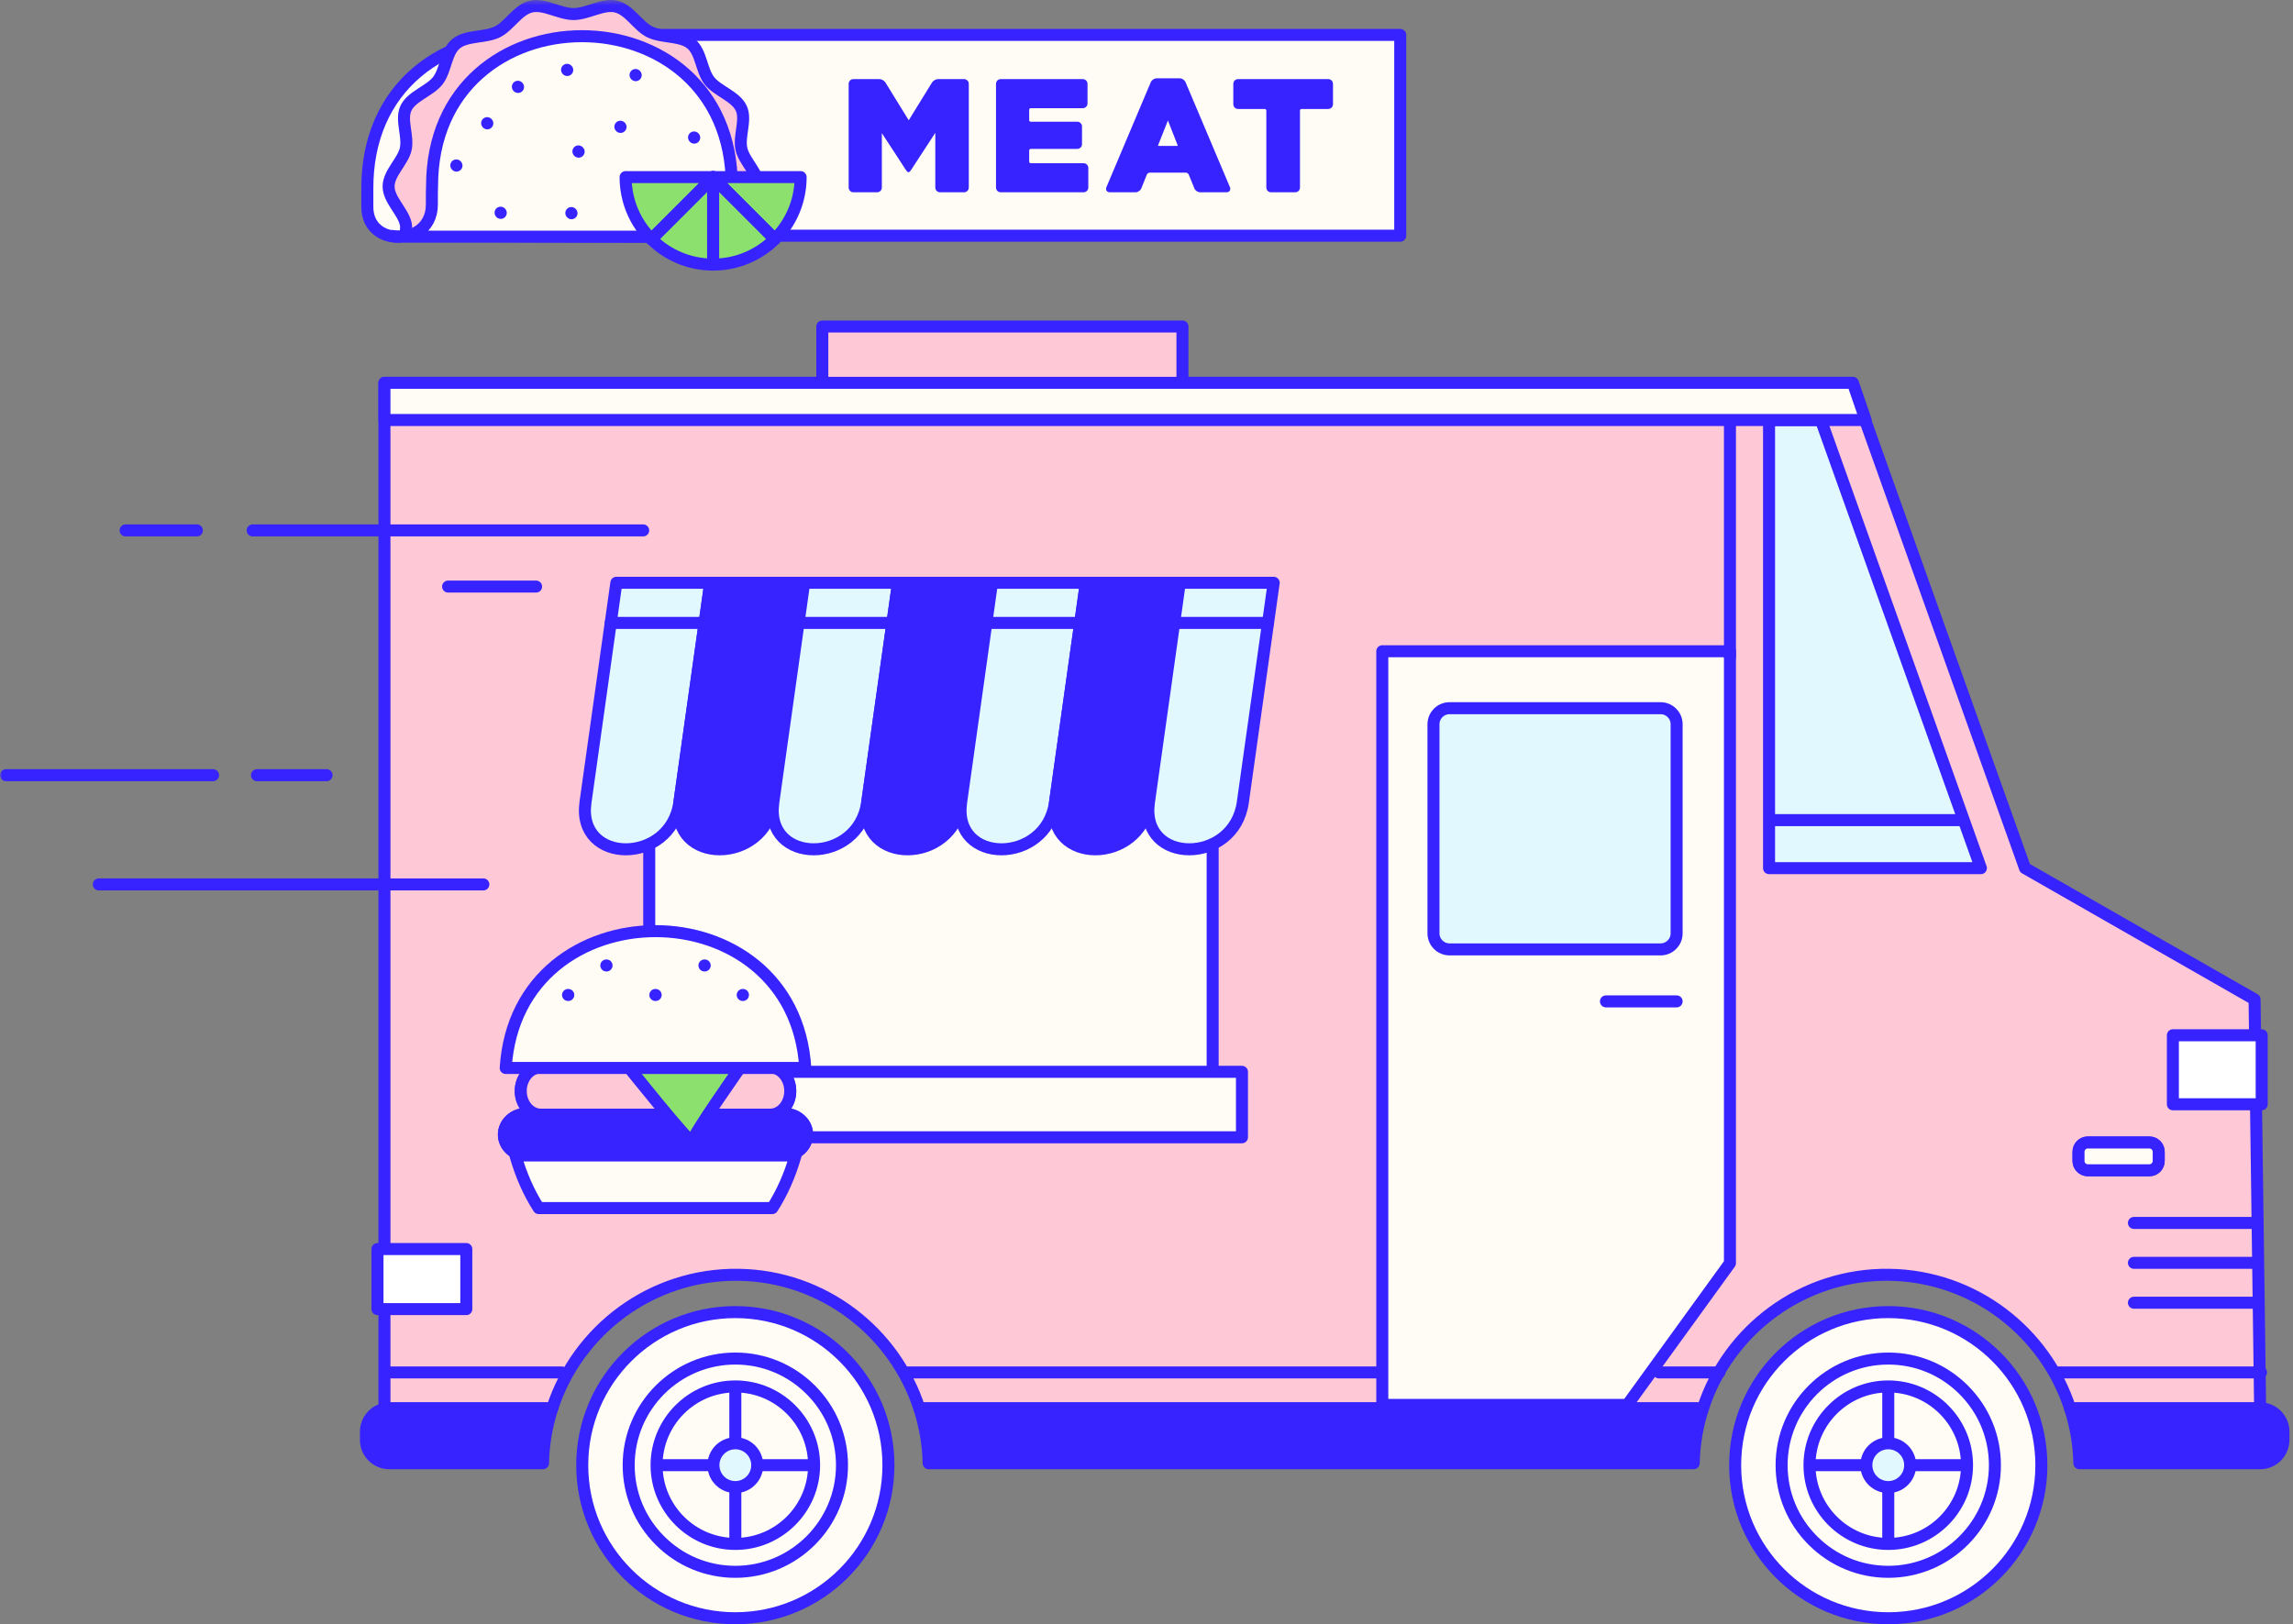 <?xml version="1.0" encoding="UTF-8"?>
<svg width="477px" height="338px" viewBox="0 0 477 338" version="1.1" xmlns="http://www.w3.org/2000/svg" xmlns:xlink="http://www.w3.org/1999/xlink">
    <rect x="0" y="0" width="477" height="338" fill="#808080" stroke="none"/>
    <!-- Generator: Sketch 47.1 (45422) - http://www.bohemiancoding.com/sketch -->
    <title>Group 163</title>
    <desc>Created with Sketch.</desc>
    <defs>
        <polygon id="path-1" points="0 339 501.664 339 501.664 0.426 0 0.426"></polygon>
    </defs>
    <g id="Page-1" stroke="none" stroke-width="1" fill="none" fill-rule="evenodd">
        <g id="21-by-2050" transform="translate(-133, -9836)">
            <g id="Group-163" transform="translate(133, 9835.574)">
                <path d="M184.816,305.287 C184.816,322.877 170.557,337.136 152.967,337.136 C135.378,337.136 121.119,322.877 121.119,305.287 C121.119,287.697 135.378,273.437 152.967,273.437 C170.557,273.437 184.816,287.697 184.816,305.287 Z" id="Fill-4" fill="#FFFCF5"></path>
                <path d="M184.816,305.287 C184.816,322.877 170.557,337.136 152.967,337.136 C135.378,337.136 121.119,322.877 121.119,305.287 C121.119,287.697 135.378,273.437 152.967,273.437 C170.557,273.437 184.816,287.697 184.816,305.287 Z" id="Stroke-6" stroke="#3723FF" stroke-width="2.5" stroke-linecap="round" stroke-linejoin="round"></path>
                <path d="M152.968,327.474 C147.05,327.474 141.481,325.164 137.285,320.97 C133.09,316.775 130.781,311.205 130.781,305.287 C130.781,293.053 140.734,283.101 152.968,283.101 C158.887,283.101 164.457,285.411 168.651,289.605 C172.845,293.798 175.155,299.369 175.155,305.287 C175.155,317.522 165.201,327.474 152.968,327.474" id="Fill-8" fill="#FFFCF5"></path>
                <path d="M152.968,327.474 C147.05,327.474 141.481,325.164 137.285,320.97 C133.09,316.775 130.781,311.205 130.781,305.287 C130.781,293.053 140.734,283.101 152.968,283.101 C158.887,283.101 164.457,285.411 168.651,289.605 C172.845,293.798 175.155,299.369 175.155,305.287 C175.155,317.522 165.201,327.474 152.968,327.474 Z" id="Stroke-10" stroke="#3723FF" stroke-width="2.5" stroke-linecap="round" stroke-linejoin="round"></path>
                <path d="M164.548,293.707 C161.581,290.74 157.485,288.903 152.967,288.903 C143.934,288.903 136.584,296.253 136.584,305.287 C136.584,309.804 138.421,313.899 141.388,316.866 C144.355,319.833 148.451,321.671 152.967,321.671 C162.002,321.671 169.352,314.32 169.352,305.287 C169.352,300.769 167.515,296.674 164.548,293.707" id="Fill-12" fill="#FFFCF5"></path>
                <path d="M164.548,293.707 C161.581,290.74 157.485,288.903 152.967,288.903 C143.934,288.903 136.584,296.253 136.584,305.287 C136.584,309.804 138.421,313.899 141.388,316.866 C144.355,319.833 148.451,321.671 152.967,321.671 C162.002,321.671 169.352,314.32 169.352,305.287 C169.352,300.769 167.515,296.674 164.548,293.707 Z" id="Stroke-14" stroke="#3723FF" stroke-width="2.5" stroke-linecap="round" stroke-linejoin="round"></path>
                <g id="Group-19" transform="translate(152, 289)">
                    <path d="M0.968,0.121 L0.968,32.453" id="Fill-16" fill="#E2F8FF"></path>
                    <path d="M0.968,0.121 L0.968,32.453" id="Stroke-18" stroke="#3723FF" stroke-width="2.5" stroke-linecap="round" stroke-linejoin="round"></path>
                </g>
                <g id="Group-23" transform="translate(136, 305)">
                    <path d="M0.802,0.287 L33.134,0.287" id="Fill-20" fill="#E2F8FF"></path>
                    <path d="M0.802,0.287 L33.134,0.287" id="Stroke-22" stroke="#3723FF" stroke-width="2.5" stroke-linecap="round" stroke-linejoin="round"></path>
                </g>
                <path d="M153.694,265.675 C171.298,265.949 186.101,277.582 191.25,293.466 L354.256,293.466 C359.544,277.128 375.027,265.395 393.07,265.675 C410.673,265.949 425.476,277.582 430.626,293.466 L470.163,293.466 L469.005,208.376 L421.254,181.059 L385.215,80.081 L79.973,80.081 L79.973,293.466 L80.962,293.466 L114.88,293.466 C120.169,277.128 135.651,265.395 153.694,265.675" id="Fill-24" fill="#FFC8D7"></path>
                <path d="M153.694,265.675 C171.298,265.949 186.101,277.582 191.25,293.466 L354.256,293.466 C359.544,277.128 375.027,265.395 393.07,265.675 C410.673,265.949 425.476,277.582 430.626,293.466 L470.163,293.466 L469.005,208.376 L421.254,181.059 L385.215,80.081 L79.973,80.081 L79.973,293.466 L80.962,293.466 L114.88,293.466 C120.169,277.128 135.651,265.395 153.694,265.675 Z" id="Stroke-26" stroke="#3723FF" stroke-width="2.5" stroke-linecap="round" stroke-linejoin="round"></path>
                <polygon id="Fill-28" fill="#FFFCF5" points="359.872 135.931 287.549 135.931 287.549 292.747 338.514 292.747 359.872 263.254"></polygon>
                <polygon id="Stroke-30" stroke="#3723FF" stroke-width="2.5" stroke-linecap="round" stroke-linejoin="round" points="359.872 135.931 287.549 135.931 287.549 292.747 338.514 292.747 359.872 263.254"></polygon>
                <mask id="mask-2" fill="white">
                    <use xlink:href="#path-1"></use>
                </mask>
                <g id="Clip-33"></g>
                <polygon id="Fill-32" fill="#FFFFFF" mask="url(#mask-2)" points="78.527 272.814 97.004 272.814 97.004 260.315 78.527 260.315"></polygon>
                <polygon id="Stroke-34" stroke="#3723FF" stroke-width="2.5" stroke-linecap="round" stroke-linejoin="round" mask="url(#mask-2)" points="78.527 272.814 97.004 272.814 97.004 260.315 78.527 260.315"></polygon>
                <polygon id="Fill-35" fill="#FFFFFF" mask="url(#mask-2)" points="452.011 230.195 470.488 230.195 470.488 215.83 452.011 215.83"></polygon>
                <polygon id="Stroke-36" stroke="#3723FF" stroke-width="2.5" stroke-linecap="round" stroke-linejoin="round" mask="url(#mask-2)" points="452.011 230.195 470.488 230.195 470.488 215.83 452.011 215.83"></polygon>
                <path d="M345.447,147.78 L336.113,147.78 L310.865,147.78 L301.533,147.78 C299.7,147.78 298.201,149.279 298.201,151.111 L298.201,194.636 C298.201,196.468 299.7,197.968 301.533,197.968 L310.865,197.968 L336.113,197.968 L345.447,197.968 C347.279,197.968 348.778,196.468 348.778,194.636 L348.778,151.111 C348.778,149.279 347.279,147.78 345.447,147.78" id="Fill-37" fill="#E2F8FF" mask="url(#mask-2)"></path>
                <path d="M345.447,147.78 L336.113,147.78 L310.865,147.78 L301.533,147.78 C299.7,147.78 298.201,149.279 298.201,151.111 L298.201,194.636 C298.201,196.468 299.7,197.968 301.533,197.968 L310.865,197.968 L336.113,197.968 L345.447,197.968 C347.279,197.968 348.778,196.468 348.778,194.636 L348.778,151.111 C348.778,149.279 347.279,147.78 345.447,147.78 Z" id="Stroke-38" stroke="#3723FF" stroke-width="2.5" stroke-linecap="round" stroke-linejoin="round" mask="url(#mask-2)"></path>
                <polygon id="Fill-39" fill="#FFFCF5" mask="url(#mask-2)" points="135.055 229.317 252.262 229.317 252.262 149.415 135.055 149.415"></polygon>
                <polygon id="Stroke-40" stroke="#3723FF" stroke-width="2.5" stroke-linecap="round" stroke-linejoin="round" mask="url(#mask-2)" points="135.055 229.317 252.262 229.317 252.262 149.415 135.055 149.415"></polygon>
                <polygon id="Fill-41" fill="#FFFCF5" mask="url(#mask-2)" points="128.955 237.062 258.361 237.062 258.361 223.44 128.955 223.44"></polygon>
                <polygon id="Stroke-42" stroke="#3723FF" stroke-width="2.5" stroke-linecap="round" stroke-linejoin="round" mask="url(#mask-2)" points="128.955 237.062 258.361 237.062 258.361 223.44 128.955 223.44"></polygon>
                <path d="M141.33,167.375 C139.5,180.398 119.966,180.398 121.796,167.375 C123.936,152.146 126.077,136.917 128.217,121.687 L147.752,121.687 C145.61,136.917 143.471,152.146 141.33,167.375" id="Fill-43" fill="#E2F8FF" mask="url(#mask-2)"></path>
                <path d="M141.33,167.375 C139.5,180.398 119.966,180.398 121.796,167.375 C123.936,152.146 126.077,136.917 128.217,121.687 L147.752,121.687 C145.61,136.917 143.471,152.146 141.33,167.375 Z" id="Stroke-44" stroke="#3723FF" stroke-width="2.5" stroke-linecap="round" stroke-linejoin="round" mask="url(#mask-2)"></path>
                <path d="M160.864,167.375 C159.034,180.398 139.5,180.398 141.331,167.375 C143.47,152.146 145.611,136.917 147.752,121.687 L167.286,121.687 C165.145,136.917 163.005,152.146 160.864,167.375" id="Fill-45" fill="#3723FF" mask="url(#mask-2)"></path>
                <path d="M160.864,167.375 C159.034,180.398 139.5,180.398 141.331,167.375 C143.47,152.146 145.611,136.917 147.752,121.687 L167.286,121.687 C165.145,136.917 163.005,152.146 160.864,167.375 Z" id="Stroke-46" stroke="#3723FF" stroke-width="2.5" stroke-linecap="round" stroke-linejoin="round" mask="url(#mask-2)"></path>
                <path d="M180.399,167.375 C178.568,180.398 159.035,180.398 160.865,167.375 C163.005,152.146 165.145,136.917 167.286,121.687 L186.82,121.687 C184.679,136.917 182.539,152.146 180.399,167.375" id="Fill-47" fill="#E2F8FF" mask="url(#mask-2)"></path>
                <path d="M180.399,167.375 C178.568,180.398 159.035,180.398 160.865,167.375 C163.005,152.146 165.145,136.917 167.286,121.687 L186.82,121.687 C184.679,136.917 182.539,152.146 180.399,167.375 Z" id="Stroke-48" stroke="#3723FF" stroke-width="2.5" stroke-linecap="round" stroke-linejoin="round" mask="url(#mask-2)"></path>
                <path d="M199.933,167.375 C198.103,180.398 178.569,180.398 180.399,167.375 C182.539,152.146 184.68,136.917 186.82,121.687 L206.355,121.687 C204.213,136.917 202.074,152.146 199.933,167.375" id="Fill-49" fill="#3723FF" mask="url(#mask-2)"></path>
                <path d="M199.933,167.375 C198.103,180.398 178.569,180.398 180.399,167.375 C182.539,152.146 184.68,136.917 186.82,121.687 L206.355,121.687 C204.213,136.917 202.074,152.146 199.933,167.375 Z" id="Stroke-50" stroke="#3723FF" stroke-width="2.5" stroke-linecap="round" stroke-linejoin="round" mask="url(#mask-2)"></path>
                <path d="M219.468,167.375 C217.638,180.398 198.104,180.398 199.935,167.375 C202.074,152.146 204.215,136.917 206.356,121.687 L225.89,121.687 C223.749,136.917 221.609,152.146 219.468,167.375" id="Fill-51" fill="#E2F8FF" mask="url(#mask-2)"></path>
                <path d="M219.468,167.375 C217.638,180.398 198.104,180.398 199.935,167.375 C202.074,152.146 204.215,136.917 206.356,121.687 L225.89,121.687 C223.749,136.917 221.609,152.146 219.468,167.375 Z" id="Stroke-52" stroke="#3723FF" stroke-width="2.5" stroke-linecap="round" stroke-linejoin="round" mask="url(#mask-2)"></path>
                <path d="M239.003,167.375 C237.172,180.398 217.639,180.398 219.469,167.375 C221.609,152.146 223.749,136.917 225.89,121.687 L245.424,121.687 C243.283,136.917 241.143,152.146 239.003,167.375" id="Fill-53" fill="#3723FF" mask="url(#mask-2)"></path>
                <path d="M239.003,167.375 C237.172,180.398 217.639,180.398 219.469,167.375 C221.609,152.146 223.749,136.917 225.89,121.687 L245.424,121.687 C243.283,136.917 241.143,152.146 239.003,167.375 Z" id="Stroke-54" stroke="#3723FF" stroke-width="2.5" stroke-linecap="round" stroke-linejoin="round" mask="url(#mask-2)"></path>
                <path d="M258.537,167.375 C256.707,180.398 237.173,180.398 239.003,167.375 C241.143,152.146 243.284,136.917 245.424,121.687 L264.959,121.687 C262.817,136.917 260.678,152.146 258.537,167.375" id="Fill-55" fill="#E2F8FF" mask="url(#mask-2)"></path>
                <path d="M258.537,167.375 C256.707,180.398 237.173,180.398 239.003,167.375 C241.143,152.146 243.284,136.917 245.424,121.687 L264.959,121.687 C262.817,136.917 260.678,152.146 258.537,167.375 Z" id="Stroke-56" stroke="#3723FF" stroke-width="2.5" stroke-linecap="round" stroke-linejoin="round" mask="url(#mask-2)"></path>
                <path d="M127.044,130.039 L263.785,130.039" id="Stroke-57" stroke="#3723FF" stroke-width="2.5" stroke-linecap="round" stroke-linejoin="round" mask="url(#mask-2)"></path>
                <path d="M359.872,137.06 L359.872,80.081" id="Stroke-58" stroke="#3723FF" stroke-width="2.5" stroke-linecap="round" stroke-linejoin="round" mask="url(#mask-2)"></path>
                <path d="M80.962,293.466 C78.302,293.466 76.126,295.642 76.126,298.301 L76.126,300.042 C76.126,302.702 78.302,304.878 80.962,304.878 L112.952,304.878 C113.044,300.903 113.712,297.072 114.88,293.466 L80.962,293.466 Z" id="Fill-59" fill="#3723FF" mask="url(#mask-2)"></path>
                <path d="M80.962,293.466 C78.302,293.466 76.126,295.642 76.126,298.301 L76.126,300.042 C76.126,302.702 78.302,304.878 80.962,304.878 L112.952,304.878 C113.044,300.903 113.712,297.072 114.88,293.466 L80.962,293.466 Z" id="Stroke-60" stroke="#3723FF" stroke-width="2.5" stroke-linecap="round" stroke-linejoin="round" mask="url(#mask-2)"></path>
                <path d="M470.175,293.466 L470.163,293.466 L430.626,293.466 C431.797,297.078 432.469,300.908 432.56,304.878 L470.175,304.878 C472.835,304.878 475.011,302.702 475.011,300.042 L475.011,298.301 C475.011,295.642 472.835,293.466 470.175,293.466" id="Fill-61" fill="#3723FF" mask="url(#mask-2)"></path>
                <path d="M470.175,293.466 L470.163,293.466 L430.626,293.466 C431.797,297.078 432.469,300.908 432.56,304.878 L470.175,304.878 C472.835,304.878 475.011,302.702 475.011,300.042 L475.011,298.301 C475.011,295.642 472.835,293.466 470.175,293.466 Z" id="Stroke-62" stroke="#3723FF" stroke-width="2.5" stroke-linecap="round" stroke-linejoin="round" mask="url(#mask-2)"></path>
                <path d="M191.25,293.466 C192.421,297.078 193.094,300.908 193.184,304.878 L352.328,304.878 C352.42,300.903 353.088,297.072 354.256,293.466 L191.25,293.466 Z" id="Fill-63" fill="#3723FF" mask="url(#mask-2)"></path>
                <path d="M191.25,293.466 C192.421,297.078 193.094,300.908 193.184,304.878 L352.328,304.878 C352.42,300.903 353.088,297.072 354.256,293.466 L191.25,293.466 Z" id="Stroke-64" stroke="#3723FF" stroke-width="2.5" stroke-linecap="round" stroke-linejoin="round" mask="url(#mask-2)"></path>
                <path d="M157.524,305.287 C157.524,307.804 155.484,309.844 152.967,309.844 C150.451,309.844 148.411,307.804 148.411,305.287 C148.411,302.77 150.451,300.73 152.967,300.73 C155.484,300.73 157.524,302.77 157.524,305.287" id="Fill-65" fill="#E2F8FF" mask="url(#mask-2)"></path>
                <path d="M157.524,305.287 C157.524,307.804 155.484,309.844 152.967,309.844 C150.451,309.844 148.411,307.804 148.411,305.287 C148.411,302.77 150.451,300.73 152.967,300.73 C155.484,300.73 157.524,302.77 157.524,305.287 Z" id="Stroke-66" stroke="#3723FF" stroke-width="2.5" stroke-linecap="round" stroke-linejoin="round" mask="url(#mask-2)"></path>
                <path d="M424.654,305.287 C424.654,322.877 410.394,337.136 392.805,337.136 C375.216,337.136 360.956,322.877 360.956,305.287 C360.956,287.697 375.216,273.437 392.805,273.437 C410.394,273.437 424.654,287.697 424.654,305.287" id="Fill-67" fill="#FFFCF5" mask="url(#mask-2)"></path>
                <path d="M424.654,305.287 C424.654,322.877 410.394,337.136 392.805,337.136 C375.216,337.136 360.956,322.877 360.956,305.287 C360.956,287.697 375.216,273.437 392.805,273.437 C410.394,273.437 424.654,287.697 424.654,305.287 Z" id="Stroke-68" stroke="#3723FF" stroke-width="2.5" stroke-linecap="round" stroke-linejoin="round" mask="url(#mask-2)"></path>
                <path d="M392.805,327.474 C386.887,327.474 381.318,325.164 377.123,320.97 C372.928,316.775 370.618,311.205 370.618,305.287 C370.618,293.053 380.572,283.101 392.805,283.101 C398.724,283.101 404.295,285.411 408.488,289.605 C412.682,293.798 414.991,299.369 414.991,305.287 C414.991,317.522 405.038,327.474 392.805,327.474" id="Fill-69" fill="#FFFCF5" mask="url(#mask-2)"></path>
                <path d="M392.805,327.474 C386.887,327.474 381.318,325.164 377.123,320.97 C372.928,316.775 370.618,311.205 370.618,305.287 C370.618,293.053 380.572,283.101 392.805,283.101 C398.724,283.101 404.295,285.411 408.488,289.605 C412.682,293.798 414.991,299.369 414.991,305.287 C414.991,317.522 405.038,327.474 392.805,327.474 Z" id="Stroke-70" stroke="#3723FF" stroke-width="2.5" stroke-linecap="round" stroke-linejoin="round" mask="url(#mask-2)"></path>
                <path d="M404.385,293.707 C401.418,290.74 397.322,288.903 392.805,288.903 C383.772,288.903 376.421,296.253 376.421,305.287 C376.421,309.804 378.259,313.899 381.226,316.866 C384.193,319.833 388.288,321.671 392.805,321.671 C401.839,321.671 409.19,314.32 409.19,305.287 C409.19,300.769 407.352,296.674 404.385,293.707" id="Fill-71" fill="#FFFCF5" mask="url(#mask-2)"></path>
                <path d="M404.385,293.707 C401.418,290.74 397.322,288.903 392.805,288.903 C383.772,288.903 376.421,296.253 376.421,305.287 C376.421,309.804 378.259,313.899 381.226,316.866 C384.193,319.833 388.288,321.671 392.805,321.671 C401.839,321.671 409.19,314.32 409.19,305.287 C409.19,300.769 407.352,296.674 404.385,293.707 Z" id="Stroke-72" stroke="#3723FF" stroke-width="2.5" stroke-linecap="round" stroke-linejoin="round" mask="url(#mask-2)"></path>
                <g id="Group-75" mask="url(#mask-2)">
                    <g transform="translate(392, 289)">
                        <path d="M0.805,0.121 L0.805,32.453" id="Fill-73" stroke="none" fill="#E2F8FF" fill-rule="evenodd"></path>
                        <path d="M0.805,0.121 L0.805,32.453" id="Stroke-74" stroke="#3723FF" stroke-width="2.5" fill="none" stroke-linecap="round" stroke-linejoin="round"></path>
                    </g>
                </g>
                <g id="Group-78" mask="url(#mask-2)">
                    <g transform="translate(376, 305)">
                        <path d="M0.639,0.287 L32.971,0.287" id="Fill-76" stroke="none" fill="#E2F8FF" fill-rule="evenodd"></path>
                        <path d="M0.639,0.287 L32.971,0.287" id="Stroke-77" stroke="#3723FF" stroke-width="2.5" fill="none" stroke-linecap="round" stroke-linejoin="round"></path>
                    </g>
                </g>
                <path d="M397.362,305.287 C397.362,307.804 395.322,309.844 392.805,309.844 C390.289,309.844 388.248,307.804 388.248,305.287 C388.248,302.77 390.289,300.73 392.805,300.73 C395.322,300.73 397.362,302.77 397.362,305.287" id="Fill-79" fill="#E2F8FF" mask="url(#mask-2)"></path>
                <path d="M397.362,305.287 C397.362,307.804 395.322,309.844 392.805,309.844 C390.289,309.844 388.248,307.804 388.248,305.287 C388.248,302.77 390.289,300.73 392.805,300.73 C395.322,300.73 397.362,302.77 397.362,305.287 Z" id="Stroke-80" stroke="#3723FF" stroke-width="2.5" stroke-linecap="round" stroke-linejoin="round" mask="url(#mask-2)"></path>
                <polygon id="Fill-81" fill="#E2F8FF" mask="url(#mask-2)" points="381.93 96.603 378.795 87.819 368.005 87.819 368.005 96.603 368.005 181.061 412.074 181.061"></polygon>
                <polygon id="Stroke-82" stroke="#3723FF" stroke-width="2.5" stroke-linecap="round" stroke-linejoin="round" mask="url(#mask-2)" points="381.93 96.603 378.795 87.819 368.005 87.819 368.005 96.603 368.005 181.061 412.074 181.061"></polygon>
                <polygon id="Fill-83" fill="#FFFCF5" mask="url(#mask-2)" points="79.974 80.081 79.974 87.818 388.099 87.818 385.437 80.081"></polygon>
                <polygon id="Stroke-84" stroke="#3723FF" stroke-width="2.5" stroke-linecap="round" stroke-linejoin="round" mask="url(#mask-2)" points="79.974 80.081 79.974 87.818 388.099 87.818 385.437 80.081"></polygon>
                <polygon id="Fill-85" fill="#FFC8D7" mask="url(#mask-2)" points="171.062 80.081 245.98 80.081 245.98 68.364 171.062 68.364"></polygon>
                <polygon id="Stroke-86" stroke="#3723FF" stroke-width="2.5" stroke-linecap="round" stroke-linejoin="round" mask="url(#mask-2)" points="171.062 80.081 245.98 80.081 245.98 68.364 171.062 68.364"></polygon>
                <path d="M44.325,161.72 L1.25,161.72" id="Stroke-87" stroke="#3723FF" stroke-width="2.5" stroke-linecap="round" stroke-linejoin="round" mask="url(#mask-2)"></path>
                <path d="M67.934,161.72 L53.463,161.72" id="Stroke-88" stroke="#3723FF" stroke-width="2.5" stroke-linecap="round" stroke-linejoin="round" mask="url(#mask-2)"></path>
                <path d="M100.549,184.446 L20.549,184.446" id="Stroke-89" stroke="#3723FF" stroke-width="2.5" stroke-linecap="round" stroke-linejoin="round" mask="url(#mask-2)"></path>
                <path d="M133.799,110.787 L52.564,110.787" id="Stroke-90" stroke="#3723FF" stroke-width="2.5" stroke-linecap="round" stroke-linejoin="round" mask="url(#mask-2)"></path>
                <path d="M111.52,122.473 L93.215,122.473" id="Stroke-91" stroke="#3723FF" stroke-width="2.5" stroke-linecap="round" stroke-linejoin="round" mask="url(#mask-2)"></path>
                <path d="M40.958,110.787 L26.13,110.787" id="Stroke-92" stroke="#3723FF" stroke-width="2.5" stroke-linecap="round" stroke-linejoin="round" mask="url(#mask-2)"></path>
                <polygon id="Fill-93" fill="#FFFCF5" mask="url(#mask-2)" points="120.827 49.465 291.284 49.465 291.284 7.692 120.827 7.692"></polygon>
                <polygon id="Stroke-94" stroke="#3723FF" stroke-width="2.5" stroke-linecap="round" stroke-linejoin="round" mask="url(#mask-2)" points="120.827 49.465 291.284 49.465 291.284 7.692 120.827 7.692"></polygon>
                <path d="M200.551,16.885 L195.154,16.885 C194.676,16.885 194.128,17.192 193.878,17.598 L189.102,25.348 C189.069,25.402 189.04,25.42 189.043,25.423 C189.035,25.42 189.006,25.402 188.973,25.347 L184.197,17.598 C183.947,17.192 183.399,16.885 182.921,16.885 L177.524,16.885 C176.983,16.885 176.542,17.325 176.542,17.866 L176.542,39.454 C176.542,39.995 176.983,40.435 177.524,40.435 L182.463,40.435 C183.004,40.435 183.445,39.995 183.445,39.454 L183.445,28.124 L188.291,35.552 C188.746,36.248 188.848,36.248 188.988,36.248 C189.129,36.248 189.232,36.248 189.685,35.552 L194.566,28.061 L194.566,39.454 C194.566,39.995 195.005,40.435 195.547,40.435 L200.551,40.435 C201.092,40.435 201.531,39.995 201.531,39.454 L201.531,17.866 C201.531,17.325 201.092,16.885 200.551,16.885" id="Fill-95" fill="#3723FF" mask="url(#mask-2)"></path>
                <path d="M225.412,34.384 L214.423,34.384 C214.242,34.384 214.096,34.238 214.096,34.057 L214.096,31.735 C214.096,31.555 214.242,31.407 214.423,31.407 L224.104,31.407 C224.645,31.407 225.085,30.968 225.085,30.427 L225.085,26.731 C225.085,26.19 224.645,25.749 224.104,25.749 L214.423,25.749 C214.242,25.749 214.096,25.602 214.096,25.422 L214.096,23.264 C214.096,23.083 214.242,22.937 214.423,22.937 L225.249,22.937 C225.79,22.937 226.23,22.496 226.23,21.955 L226.23,17.866 C226.23,17.325 225.79,16.885 225.249,16.885 L208.175,16.885 C207.634,16.885 207.193,17.325 207.193,17.866 L207.193,39.454 C207.193,39.995 207.634,40.435 208.175,40.435 L225.412,40.435 C225.953,40.435 226.393,39.995 226.393,39.454 L226.393,35.365 C226.393,34.824 225.953,34.384 225.412,34.384" id="Fill-96" fill="#3723FF" mask="url(#mask-2)"></path>
                <path d="M244.978,30.75 C244.966,30.769 244.923,30.786 244.857,30.786 L241.03,30.786 C240.963,30.786 240.92,30.769 240.909,30.751 C240.897,30.733 240.896,30.688 240.92,30.626 L242.957,25.495 L244.968,30.624 C244.992,30.687 244.991,30.731 244.978,30.75 L244.978,30.75 Z M246.623,17.523 C246.432,17.073 245.901,16.722 245.413,16.722 L240.605,16.722 C240.117,16.722 239.585,17.073 239.395,17.523 L230.157,39.378 C230.046,39.639 230.061,39.906 230.198,40.111 C230.333,40.316 230.575,40.435 230.857,40.435 L236.221,40.435 C236.712,40.435 237.24,40.078 237.422,39.622 L238.572,36.748 C238.656,36.538 238.939,36.347 239.166,36.347 L246.688,36.347 C246.915,36.347 247.201,36.538 247.287,36.748 L248.46,39.626 C248.646,40.08 249.174,40.435 249.665,40.435 L255.16,40.435 C255.443,40.435 255.683,40.316 255.82,40.111 C255.956,39.906 255.97,39.639 255.861,39.378 L246.623,17.523 Z" id="Fill-97" fill="#3723FF" mask="url(#mask-2)"></path>
                <path d="M276.314,16.885 L257.54,16.885 C256.999,16.885 256.558,17.325 256.558,17.866 L256.558,22.118 C256.558,22.659 256.999,23.1 257.54,23.1 L263.1,23.1 C263.28,23.1 263.427,23.247 263.427,23.427 L263.427,39.454 C263.427,39.995 263.868,40.435 264.409,40.435 L269.445,40.435 C269.986,40.435 270.426,39.995 270.426,39.454 L270.426,23.427 C270.426,23.247 270.573,23.1 270.753,23.1 L276.314,23.1 C276.855,23.1 277.295,22.659 277.295,22.118 L277.295,17.866 C277.295,17.325 276.855,16.885 276.314,16.885" id="Fill-98" fill="#3723FF" mask="url(#mask-2)"></path>
                <path d="M82.591,49.674 C79.617,49.674 76.416,47.741 76.416,43.498 L76.416,40.85 L76.416,39.532 C76.416,29.441 80.037,21.073 86.888,15.335 C93.279,9.984 102.056,7.388 110.886,8.127 C106.505,9.518 102.511,11.748 99.161,14.726 C92.387,20.747 88.807,29.325 88.807,39.513 L88.778,40.655 C88.771,40.697 88.767,40.741 88.767,40.785 L88.767,43.498 C88.767,47.741 85.566,49.674 82.591,49.674" id="Fill-99" fill="#FFFCF5" mask="url(#mask-2)"></path>
                <path d="M82.591,49.674 C79.617,49.674 76.416,47.741 76.416,43.498 L76.416,40.85 L76.416,39.532 C76.416,29.441 80.037,21.073 86.888,15.335 C93.279,9.984 102.056,7.388 110.886,8.127 C106.505,9.518 102.511,11.748 99.161,14.726 C92.387,20.747 88.807,29.325 88.807,39.513 L88.778,40.655 C88.771,40.697 88.767,40.741 88.767,40.785 L88.767,43.498 C88.767,47.741 85.566,49.674 82.591,49.674 Z" id="Stroke-100" stroke="#3723FF" stroke-width="2.5" stroke-linecap="round" stroke-linejoin="round" mask="url(#mask-2)"></path>
                <path d="M154.081,48.162 C154.26,47.935 154.796,46.698 154.973,46.42 C156.224,44.446 157.796,41.626 157.797,39.215 C157.796,36.45 154.805,34.018 154.232,31.426 C153.639,28.736 155.327,25.373 154.185,22.937 C153.015,20.437 149.234,19.37 147.56,17.212 C145.857,15.016 145.902,11.288 143.758,9.524 C141.596,7.746 137.704,8.315 135.174,7.058 C132.657,5.807 130.938,2.448 128.139,1.792 C125.41,1.153 122.24,3.348 119.318,3.348 C116.395,3.348 113.226,1.153 110.498,1.792 C107.697,2.448 105.978,5.807 103.462,7.058 C100.933,8.315 97.041,7.746 94.879,9.524 C92.734,11.287 92.778,15.016 91.076,17.212 C89.402,19.37 85.622,20.437 84.45,22.936 C83.309,25.373 84.997,28.735 84.403,31.426 C83.831,34.018 80.84,36.45 80.84,39.216 C80.84,41.98 83.831,44.412 84.403,47.005 C84.594,47.865 84.393,48.527 84.284,49.473 C84.316,49.198 99.334,49.533 100.247,49.536 C111.229,49.58 122.213,49.624 133.196,49.668 C138.049,49.687 142.85,49.667 147.69,49.404 C150.735,49.239 152.306,50.411 154.081,48.162" id="Fill-101" fill="#FFC8D7" mask="url(#mask-2)"></path>
                <path d="M154.081,48.162 C154.26,47.935 154.796,46.698 154.973,46.42 C156.224,44.446 157.796,41.626 157.797,39.215 C157.796,36.45 154.805,34.018 154.232,31.426 C153.639,28.736 155.327,25.373 154.185,22.937 C153.015,20.437 149.234,19.37 147.56,17.212 C145.857,15.016 145.902,11.288 143.758,9.524 C141.596,7.746 137.704,8.315 135.174,7.058 C132.657,5.807 130.938,2.448 128.139,1.792 C125.41,1.153 122.24,3.348 119.318,3.348 C116.395,3.348 113.226,1.153 110.498,1.792 C107.697,2.448 105.978,5.807 103.462,7.058 C100.933,8.315 97.041,7.746 94.879,9.524 C92.734,11.287 92.778,15.016 91.076,17.212 C89.402,19.37 85.622,20.437 84.45,22.936 C83.309,25.373 84.997,28.735 84.403,31.426 C83.831,34.018 80.84,36.45 80.84,39.216 C80.84,41.98 83.831,44.412 84.403,47.005 C84.594,47.865 84.393,48.527 84.284,49.473 C84.316,49.198 99.334,49.533 100.247,49.536 C111.229,49.58 122.213,49.624 133.196,49.668 C138.049,49.687 142.85,49.667 147.69,49.404 C150.735,49.239 152.306,50.411 154.081,48.162 Z" id="Stroke-102" stroke="#3723FF" stroke-width="2.5" stroke-linecap="round" stroke-linejoin="round" mask="url(#mask-2)"></path>
                <path d="M151.491,48.748 L87.796,48.748 C89.527,47.402 90.47,45.319 90.579,43.204 C90.586,43.163 90.59,43.12 90.59,43.077 L90.59,40.468 L90.628,38.959 C90.628,24.302 100.15,8.527 121.059,8.527 C141.968,8.527 151.491,24.302 151.491,38.959 L151.491,48.748 Z" id="Fill-103" fill="#FFFCF5" mask="url(#mask-2)"></path>
                <path d="M151.491,48.748 L87.796,48.748 C89.527,47.402 90.47,45.319 90.579,43.204 C90.586,43.163 90.59,43.12 90.59,43.077 L90.59,40.468 L90.628,38.959 C90.628,24.302 100.15,8.527 121.059,8.527 C141.968,8.527 151.491,24.302 151.491,38.959 L151.491,48.748 Z" id="Stroke-104" stroke="#FFFCF5" mask="url(#mask-2)"></path>
                <path d="M84.052,49.674 L152.24,49.674 L152.24,39.134 C152.24,-2.44 89.878,-2.44 89.878,39.134 L89.84,40.634 L89.84,42.963 C89.84,48.113 85.393,50.3 81.617,49.52" id="Stroke-105" stroke="#3723FF" stroke-width="2.5" stroke-linecap="round" stroke-linejoin="round" mask="url(#mask-2)"></path>
                <path d="M101.339,26.051 L101.373,26.087" id="Stroke-106" stroke="#3723FF" stroke-width="2.5" stroke-linecap="round" stroke-linejoin="round" mask="url(#mask-2)"></path>
                <path d="M118.852,44.756 L118.886,44.793" id="Stroke-107" stroke="#3723FF" stroke-width="2.5" stroke-linecap="round" stroke-linejoin="round" mask="url(#mask-2)"></path>
                <path d="M94.924,34.847 L94.957,34.884" id="Stroke-108" stroke="#3723FF" stroke-width="2.5" stroke-linecap="round" stroke-linejoin="round" mask="url(#mask-2)"></path>
                <path d="M104.132,44.683 L104.166,44.719" id="Stroke-109" stroke="#3723FF" stroke-width="2.5" stroke-linecap="round" stroke-linejoin="round" mask="url(#mask-2)"></path>
                <path d="M107.73,18.48 L107.764,18.517" id="Stroke-110" stroke="#3723FF" stroke-width="2.5" stroke-linecap="round" stroke-linejoin="round" mask="url(#mask-2)"></path>
                <path d="M120.322,31.93 L126.651,38.69" id="Stroke-111" stroke="#3723FF" stroke-width="2.5" stroke-linecap="round" stroke-linejoin="round" stroke-dasharray="0.074,18.374" mask="url(#mask-2)"></path>
                <path d="M132.93,45.397 L132.964,45.432" id="Stroke-112" stroke="#3723FF" stroke-width="2.5" stroke-linecap="round" stroke-linejoin="round" mask="url(#mask-2)"></path>
                <path d="M117.963,14.955 L117.998,14.992" id="Stroke-113" stroke="#3723FF" stroke-width="2.5" stroke-linecap="round" stroke-linejoin="round" mask="url(#mask-2)"></path>
                <path d="M129.051,26.797 L134.614,32.739" id="Stroke-114" stroke="#3723FF" stroke-width="2.5" stroke-linecap="round" stroke-linejoin="round" stroke-dasharray="0.054,16.172" mask="url(#mask-2)"></path>
                <path d="M140.141,38.642 L140.174,38.679" id="Stroke-115" stroke="#3723FF" stroke-width="2.5" stroke-linecap="round" stroke-linejoin="round" mask="url(#mask-2)"></path>
                <path d="M132.208,16.029 L132.242,16.066" id="Stroke-116" stroke="#3723FF" stroke-width="2.5" stroke-linecap="round" stroke-linejoin="round" mask="url(#mask-2)"></path>
                <path d="M144.379,29.028 L144.412,29.064" id="Stroke-117" stroke="#3723FF" stroke-width="2.5" stroke-linecap="round" stroke-linejoin="round" mask="url(#mask-2)"></path>
                <polygon id="Fill-118" fill="#8CE06E" mask="url(#mask-2)" points="148.345 37.378 148.447 37.276 148.345 37.276"></polygon>
                <polygon id="Stroke-119" stroke="#3723FF" stroke-width="2.5" stroke-linecap="round" stroke-linejoin="round" mask="url(#mask-2)" points="148.345 37.378 148.447 37.276 148.345 37.276"></polygon>
                <path d="M148.345,37.378 L148.242,37.276 L130.14,37.276 C130.14,42.329 132.199,46.9 135.524,50.198 L148.345,37.378 Z" id="Fill-122" fill="#8CE06E" mask="url(#mask-2)"></path>
                <path d="M148.345,37.378 L148.242,37.276 L130.14,37.276 C130.14,42.329 132.199,46.9 135.524,50.198 L148.345,37.378 Z" id="Stroke-123" stroke="#3723FF" stroke-width="2.5" stroke-linecap="round" stroke-linejoin="round" mask="url(#mask-2)"></path>
                <polygon id="Fill-124" fill="#8CE06E" mask="url(#mask-2)" points="148.345 37.276 148.242 37.276 148.345 37.378"></polygon>
                <polygon id="Stroke-125" stroke="#3723FF" stroke-width="2.5" stroke-linecap="round" stroke-linejoin="round" mask="url(#mask-2)" points="148.345 37.276 148.242 37.276 148.345 37.378"></polygon>
                <path d="M166.55,37.276 L148.446,37.276 L148.345,37.378 L161.165,50.198 C164.489,46.9 166.55,42.329 166.55,37.276" id="Fill-126" fill="#8CE06E" mask="url(#mask-2)"></path>
                <path d="M166.55,37.276 L148.446,37.276 L148.345,37.378 L161.165,50.198 C164.489,46.9 166.55,42.329 166.55,37.276 Z" id="Stroke-127" stroke="#3723FF" stroke-width="2.5" stroke-linecap="round" stroke-linejoin="round" mask="url(#mask-2)"></path>
                <path d="M148.345,37.378 L148.345,55.481 C153.346,55.481 157.875,53.463 161.165,50.198 L148.345,37.378 Z" id="Fill-128" fill="#8CE06E" mask="url(#mask-2)"></path>
                <path d="M148.345,37.378 L148.345,55.481 C153.346,55.481 157.875,53.463 161.165,50.198 L148.345,37.378 Z" id="Stroke-129" stroke="#3723FF" stroke-width="2.5" stroke-linecap="round" stroke-linejoin="round" mask="url(#mask-2)"></path>
                <path d="M135.523,50.198 C138.814,53.463 143.342,55.48 148.344,55.48 L148.344,37.378 L135.523,50.198 Z" id="Fill-130" fill="#8CE06E" mask="url(#mask-2)"></path>
                <path d="M135.523,50.198 C138.814,53.463 143.342,55.48 148.344,55.48 L148.344,37.378 L135.523,50.198 Z" id="Stroke-131" stroke="#3723FF" stroke-width="2.5" stroke-linecap="round" stroke-linejoin="round" mask="url(#mask-2)"></path>
                <path d="M167.897,236.496 C167.897,238.868 165.794,240.809 163.225,240.809 L109.495,240.809 C106.924,240.809 104.822,238.868 104.822,236.496 C104.822,234.124 106.924,232.184 109.495,232.184 L163.225,232.184 C165.794,232.184 167.897,234.124 167.897,236.496" id="Fill-132" fill="#3723FF" mask="url(#mask-2)"></path>
                <path d="M167.897,236.496 C167.897,238.868 165.794,240.809 163.225,240.809 L109.495,240.809 C106.924,240.809 104.822,238.868 104.822,236.496 C104.822,234.124 106.924,232.184 109.495,232.184 L163.225,232.184 C165.794,232.184 167.897,234.124 167.897,236.496 Z" id="Stroke-133" stroke="#3723FF" stroke-width="2.5" mask="url(#mask-2)"></path>
                <path d="M167.897,236.496 C167.897,238.868 165.794,240.809 163.225,240.809 L109.495,240.809 C106.924,240.809 104.822,238.868 104.822,236.496 C104.822,234.124 106.924,232.184 109.495,232.184 L163.225,232.184 C165.794,232.184 167.897,234.124 167.897,236.496 Z" id="Stroke-134" stroke="#3723FF" stroke-width="2.5" stroke-linecap="round" stroke-linejoin="round" mask="url(#mask-2)"></path>
                <path d="M164.393,227.439 C164.393,230.139 162.524,232.35 160.24,232.35 L112.479,232.35 C110.195,232.35 108.326,230.139 108.326,227.439 C108.326,224.738 110.195,222.526 112.479,222.526 L160.24,222.526 C162.524,222.526 164.393,224.738 164.393,227.439" id="Fill-135" fill="#FFC8D7" mask="url(#mask-2)"></path>
                <path d="M164.393,227.439 C164.393,230.139 162.524,232.35 160.24,232.35 L112.479,232.35 C110.195,232.35 108.326,230.139 108.326,227.439 C108.326,224.738 110.195,222.526 112.479,222.526 L160.24,222.526 C162.524,222.526 164.393,224.738 164.393,227.439 Z" id="Stroke-136" stroke="#3723FF" stroke-width="2.5" stroke-linecap="round" stroke-linejoin="round" mask="url(#mask-2)"></path>
                <path d="M164.393,227.439 C164.393,230.139 162.524,232.35 160.24,232.35 L112.479,232.35 C110.195,232.35 108.326,230.139 108.326,227.439 C108.326,224.738 110.195,222.526 112.479,222.526 L160.24,222.526 C162.524,222.526 164.393,224.738 164.393,227.439" id="Fill-137" fill="#FFC8D7" mask="url(#mask-2)"></path>
                <path d="M164.393,227.439 C164.393,230.139 162.524,232.35 160.24,232.35 L112.479,232.35 C110.195,232.35 108.326,230.139 108.326,227.439 C108.326,224.738 110.195,222.526 112.479,222.526 L160.24,222.526 C162.524,222.526 164.393,224.738 164.393,227.439 Z" id="Stroke-138" stroke="#3723FF" stroke-width="2.5" stroke-linecap="round" stroke-linejoin="round" mask="url(#mask-2)"></path>
                <path d="M107.222,240.838 C108.413,245.007 110.056,248.672 112.069,251.795 L160.651,251.795 C162.662,248.672 164.305,245.007 165.498,240.838 L107.222,240.838 Z" id="Fill-139" fill="#FFFCF5" mask="url(#mask-2)"></path>
                <path d="M107.222,240.838 C108.413,245.007 110.056,248.672 112.069,251.795 L160.651,251.795 C162.662,248.672 164.305,245.007 165.498,240.838 L107.222,240.838 Z" id="Stroke-140" stroke="#3723FF" stroke-width="2.5" stroke-linecap="round" stroke-linejoin="round" mask="url(#mask-2)"></path>
                <path d="M130.195,221.766 L154.529,221.766 C154.529,221.766 144.017,236.664 144.017,237.889 C144.017,239.113 130.195,221.766 130.195,221.766" id="Fill-141" fill="#8CE06E" mask="url(#mask-2)"></path>
                <path d="M130.195,221.766 L154.529,221.766 C154.529,221.766 144.017,236.664 144.017,237.889 C144.017,239.113 130.195,221.766 130.195,221.766 Z" id="Stroke-142" stroke="#3723FF" stroke-width="2.5" stroke-linecap="round" stroke-linejoin="round" mask="url(#mask-2)"></path>
                <path d="M105.199,222.639 L167.52,222.639 C165.141,184.678 107.578,184.678 105.199,222.639" id="Fill-143" fill="#FFFCF5" mask="url(#mask-2)"></path>
                <path d="M105.199,222.639 L167.52,222.639 C165.141,184.678 107.578,184.678 105.199,222.639 Z" id="Stroke-144" stroke="#3723FF" stroke-width="2.5" stroke-linecap="round" stroke-linejoin="round" mask="url(#mask-2)"></path>
                <path d="M126.127,201.311 L126.176,201.311" id="Stroke-145" stroke="#3723FF" stroke-width="2.5" stroke-linecap="round" stroke-linejoin="round" mask="url(#mask-2)"></path>
                <path d="M146.543,201.311 L146.594,201.311" id="Stroke-146" stroke="#3723FF" stroke-width="2.5" stroke-linecap="round" stroke-linejoin="round" mask="url(#mask-2)"></path>
                <path d="M118.167,207.451 L118.217,207.451" id="Stroke-147" stroke="#3723FF" stroke-width="2.5" stroke-linecap="round" stroke-linejoin="round" mask="url(#mask-2)"></path>
                <path d="M136.33,207.451 L145.446,207.451" id="Stroke-148" stroke="#3723FF" stroke-width="2.5" stroke-linecap="round" stroke-linejoin="round" stroke-dasharray="0.06,18.113" mask="url(#mask-2)"></path>
                <path d="M154.503,207.451 L154.553,207.451" id="Stroke-149" stroke="#3723FF" stroke-width="2.5" stroke-linecap="round" stroke-linejoin="round" mask="url(#mask-2)"></path>
                <path d="M368.801,171.068 L407.807,171.068" id="Stroke-150" stroke="#3723FF" stroke-width="2.5" stroke-linecap="round" stroke-linejoin="round" mask="url(#mask-2)"></path>
                <path d="M334.076,208.785 L348.778,208.785" id="Stroke-151" stroke="#3723FF" stroke-width="2.5" stroke-linecap="round" stroke-linejoin="round" mask="url(#mask-2)"></path>
                <path d="M468.732,254.883 L443.911,254.883" id="Stroke-152" stroke="#3723FF" stroke-width="2.5" stroke-linecap="round" stroke-linejoin="round" mask="url(#mask-2)"></path>
                <path d="M468.732,263.184 L443.911,263.184" id="Stroke-153" stroke="#3723FF" stroke-width="2.5" stroke-linecap="round" stroke-linejoin="round" mask="url(#mask-2)"></path>
                <path d="M468.732,271.484 L443.911,271.484" id="Stroke-154" stroke="#3723FF" stroke-width="2.5" stroke-linecap="round" stroke-linejoin="round" mask="url(#mask-2)"></path>
                <path d="M80.121,285.99 L116.87,285.99" id="Stroke-155" stroke="#3723FF" stroke-width="2.5" stroke-linecap="round" stroke-linejoin="round" mask="url(#mask-2)"></path>
                <path d="M188.434,285.99 L286.548,285.99" id="Stroke-156" stroke="#3723FF" stroke-width="2.5" stroke-linecap="round" stroke-linejoin="round" mask="url(#mask-2)"></path>
                <path d="M345.102,285.99 L357.674,285.99" id="Stroke-157" stroke="#3723FF" stroke-width="2.5" stroke-linecap="round" stroke-linejoin="round" mask="url(#mask-2)"></path>
                <path d="M427.788,285.99 L470.34,285.99" id="Stroke-158" stroke="#3723FF" stroke-width="2.5" stroke-linecap="round" stroke-linejoin="round" mask="url(#mask-2)"></path>
                <path d="M449.064,241.988 C449.064,243.051 448.193,243.923 447.129,243.923 L434.316,243.923 C433.251,243.923 432.381,243.051 432.381,241.988 L432.381,240.078 C432.381,239.013 433.251,238.143 434.316,238.143 L447.129,238.143 C448.193,238.143 449.064,239.013 449.064,240.078 L449.064,241.988 Z" id="Fill-159" fill="#FFFCF5" mask="url(#mask-2)"></path>
                <path d="M449.064,241.988 C449.064,243.051 448.193,243.923 447.129,243.923 L434.316,243.923 C433.251,243.923 432.381,243.051 432.381,241.988 L432.381,240.078 C432.381,239.013 433.251,238.143 434.316,238.143 L447.129,238.143 C448.193,238.143 449.064,239.013 449.064,240.078 L449.064,241.988 Z" id="Stroke-160" stroke="#3723FF" stroke-width="2.5" stroke-linecap="round" stroke-linejoin="round" mask="url(#mask-2)"></path>
                <path d="M449.064,241.988 C449.064,243.051 448.193,243.923 447.129,243.923 L434.316,243.923 C433.251,243.923 432.381,243.051 432.381,241.988 L432.381,240.078 C432.381,239.013 433.251,238.143 434.316,238.143 L447.129,238.143 C448.193,238.143 449.064,239.013 449.064,240.078 L449.064,241.988 Z" id="Fill-161" fill="#FFFCF5" mask="url(#mask-2)"></path>
                <path d="M449.064,241.988 C449.064,243.051 448.193,243.923 447.129,243.923 L434.316,243.923 C433.251,243.923 432.381,243.051 432.381,241.988 L432.381,240.078 C432.381,239.013 433.251,238.143 434.316,238.143 L447.129,238.143 C448.193,238.143 449.064,239.013 449.064,240.078 L449.064,241.988 Z" id="Stroke-162" stroke="#3723FF" stroke-width="2.5" stroke-linecap="round" stroke-linejoin="round" mask="url(#mask-2)"></path>
            </g>
        </g>
    </g>
</svg>